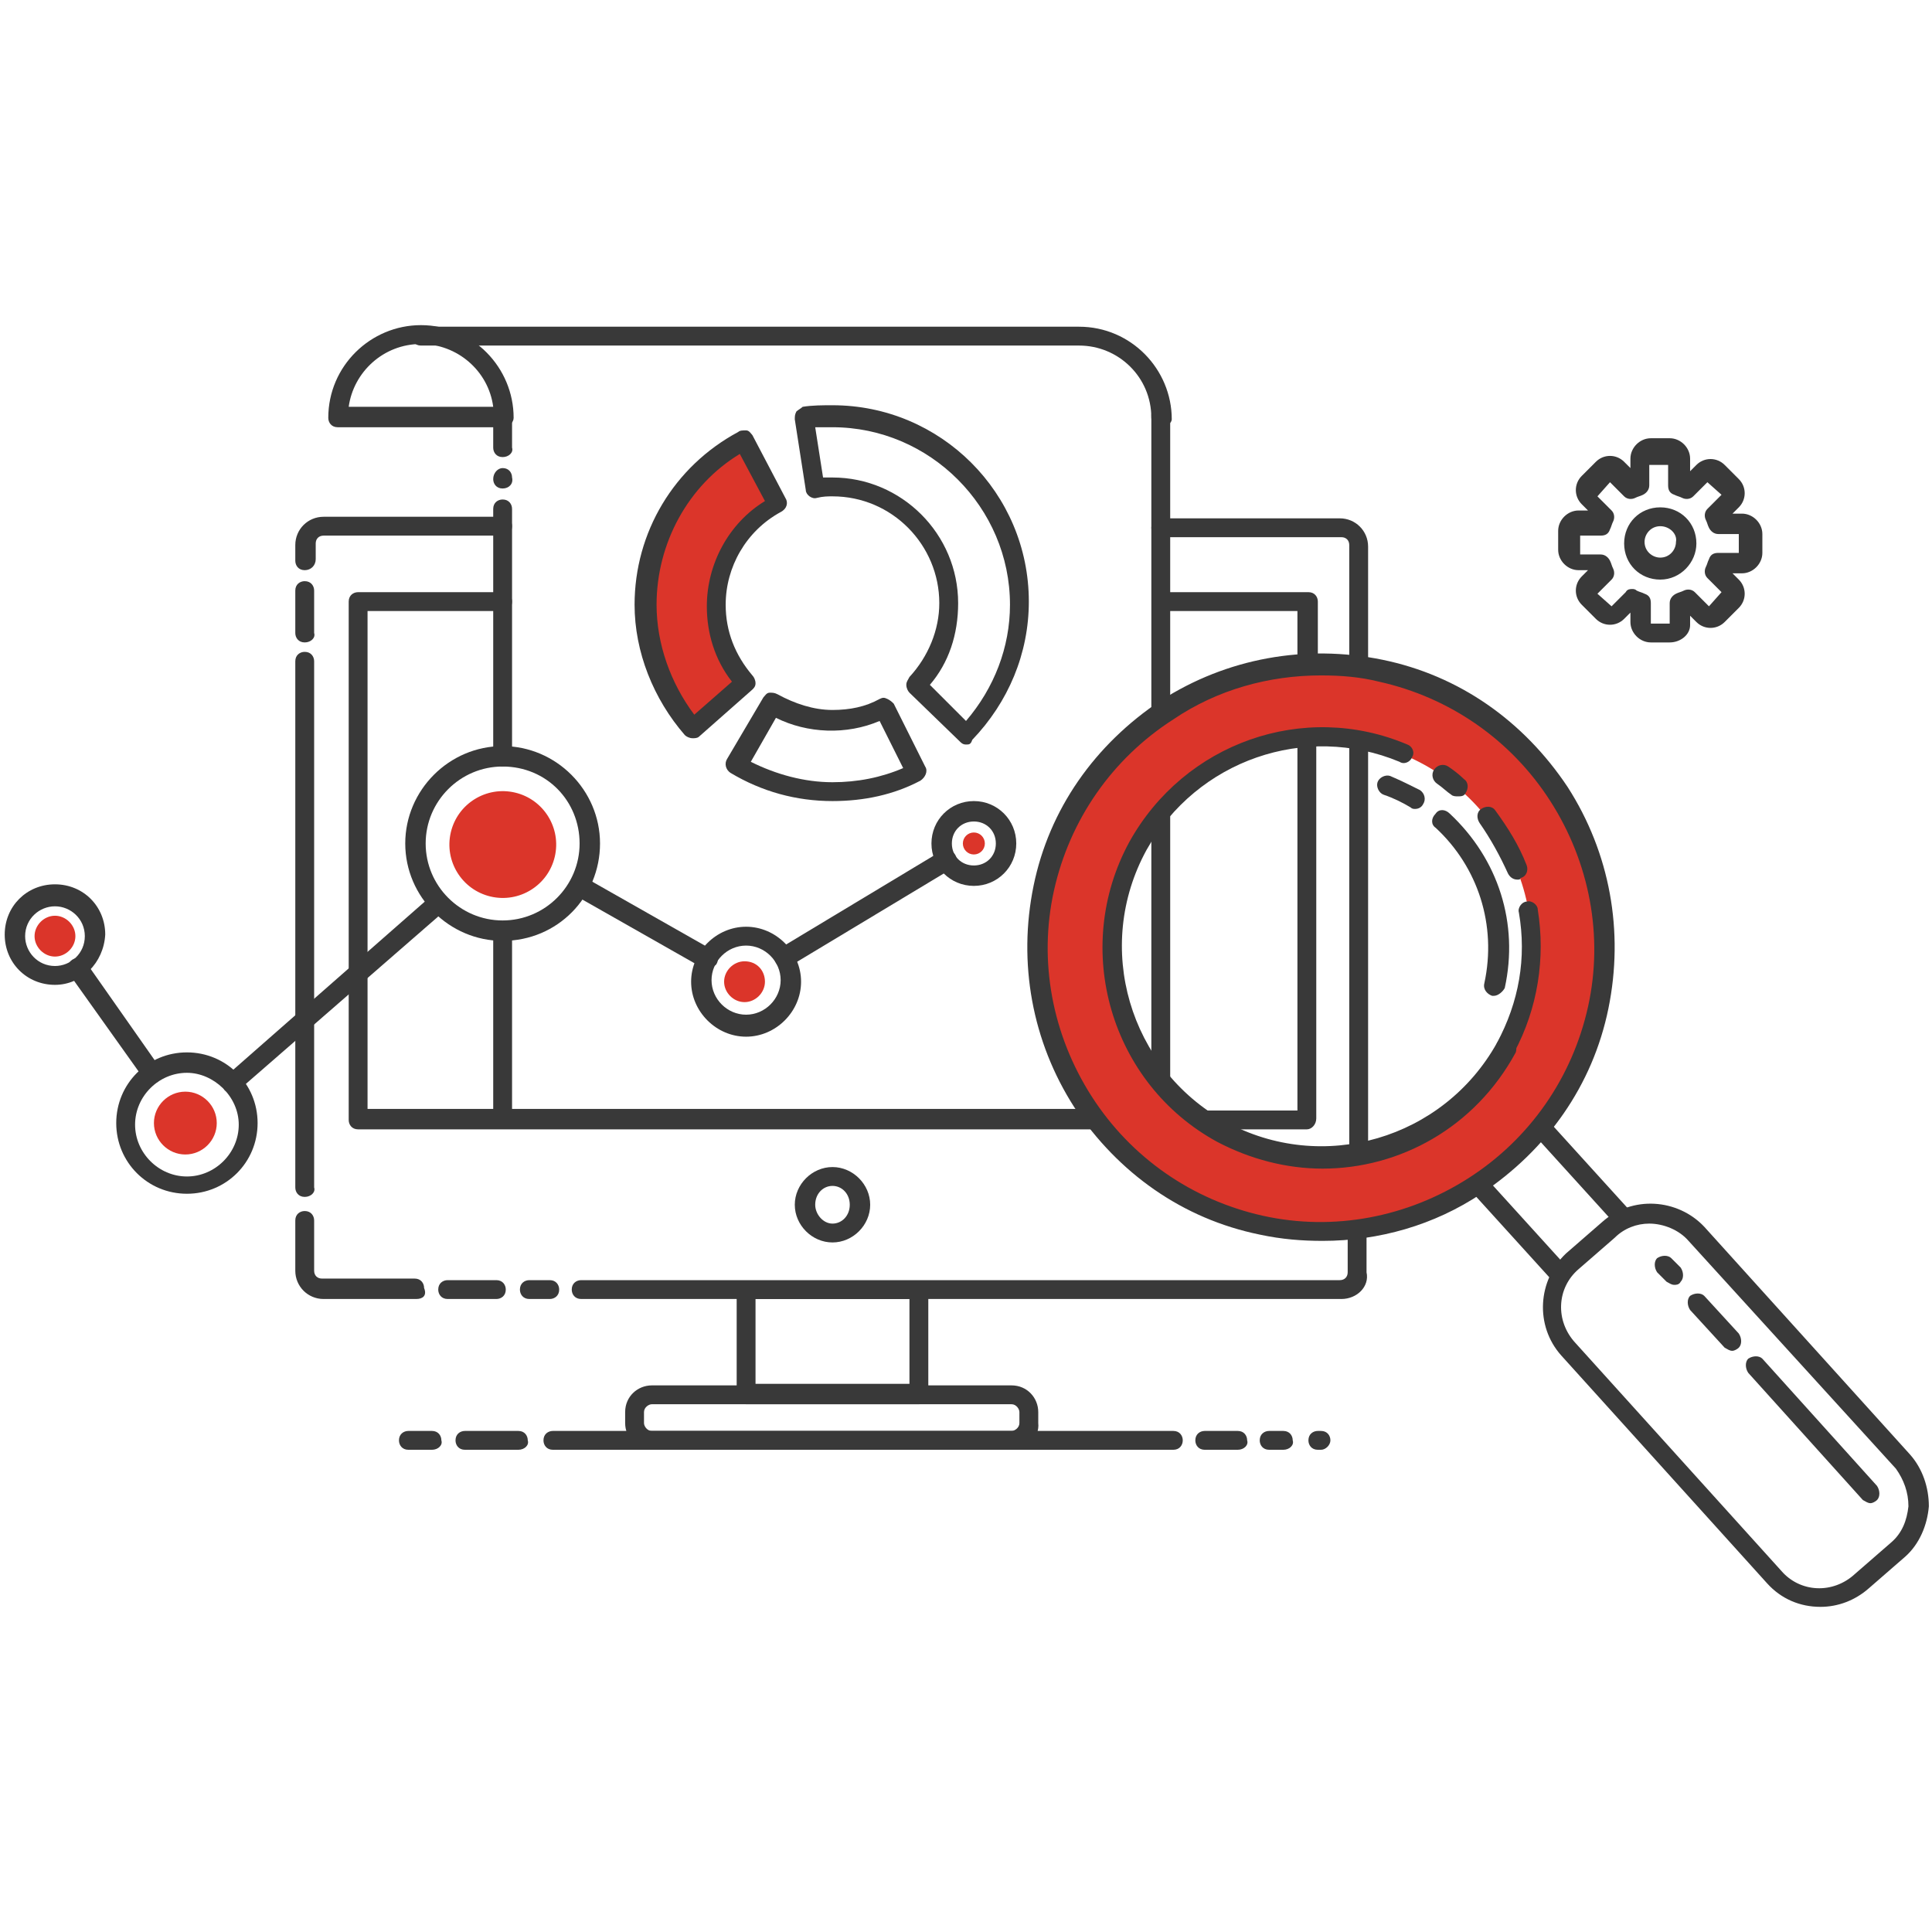 <?xml version="1.0" encoding="utf-8"?>
<!-- Generator: Adobe Illustrator 24.0.2, SVG Export Plug-In . SVG Version: 6.00 Build 0)  -->
<svg version="1.1" id="Layer_1" xmlns="http://www.w3.org/2000/svg" xmlns:xlink="http://www.w3.org/1999/xlink" x="0px" y="0px"
	 width="123px" height="123px" viewBox="0 0 123 123" style="enable-background:new 0 0 123 123;" xml:space="preserve">
<style type="text/css">
	.st0{fill:#DB352A;}
	.st1{fill:#393939;}
</style>
<g>
	<g>
		<path class="st0" d="M47.5,43.2c-1.2-1.3-1.9-3-1.9-4.9c0-2.8,1.6-5.3,3.9-6.5l-2.1-4c-3.7,2-6.2,5.9-6.2,10.5c0,3,1.1,5.8,3,7.9
			L47.5,43.2z"/>
	</g>
	<g>
		<path class="st0" d="M87.9,42.7c-9.7-2.1-19.3,4.1-21.4,13.8c-2.1,9.7,4.1,19.3,13.8,21.4c9.7,2.1,19.3-4.1,21.4-13.8
			S97.7,44.8,87.9,42.7z M97.2,63.2c-1.6,7.2-8.7,11.8-15.9,10.3c-7.2-1.6-11.8-8.7-10.3-15.9s8.7-11.8,15.9-10.3
			C94.2,48.8,98.8,55.9,97.2,63.2z"/>
	</g>
	<g>
		<path class="st1" d="M84.2,79c-1.3,0-2.6-0.1-4-0.4c-4.9-1-9-3.9-11.8-8.1c-2.7-4.2-3.6-9.2-2.6-14.1c1-4.9,3.9-9,8.1-11.8
			c4.2-2.7,9.2-3.6,14.1-2.6c4.9,1,9,3.9,11.8,8.1c2.7,4.2,3.6,9.2,2.6,14.1c-1,4.9-3.9,9-8.1,11.8C91.3,78,87.8,79,84.2,79z
			 M84.1,43c-3.3,0-6.6,0.9-9.4,2.8c-3.9,2.5-6.6,6.4-7.6,10.9c-1,4.5-0.1,9.2,2.4,13.1c2.5,3.9,6.4,6.6,10.9,7.6
			c4.5,1,9.2,0.1,13.1-2.4c3.9-2.5,6.6-6.4,7.6-10.9l0,0c1-4.5,0.1-9.2-2.4-13.1c-2.5-3.9-6.4-6.6-10.9-7.6
			C86.6,43.1,85.4,43,84.1,43z"/>
	</g>
	<g>
		<path class="st1" d="M84.2,74.4c-2.3,0-4.6-0.6-6.7-1.7c-6.8-3.7-9.3-12.3-5.6-19.1c3.5-6.3,11.1-9,17.7-6.2
			c0.3,0.1,0.5,0.5,0.3,0.8c-0.1,0.3-0.5,0.5-0.8,0.3c-6-2.5-12.9-0.1-16.1,5.6c-3.4,6.2-1.1,13.9,5,17.3c6.2,3.4,13.9,1.1,17.3-5
			c0.2-0.3,0.6-0.4,0.9-0.3c0.3,0.2,0.4,0.6,0.3,0.9C93.9,71.8,89.1,74.4,84.2,74.4z"/>
	</g>
	<g>
		<path class="st1" d="M95.9,67.4c-0.1,0-0.2,0-0.3-0.1c-0.3-0.2-0.4-0.6-0.3-0.9c1.4-2.6,1.9-5.4,1.4-8.3c-0.1-0.3,0.2-0.7,0.5-0.7
			c0.3-0.1,0.7,0.2,0.7,0.5c0.5,3.1,0,6.3-1.5,9.1C96.4,67.3,96.2,67.4,95.9,67.4z"/>
	</g>
	<g>
		<path class="st1" d="M96.6,56c-0.3,0-0.5-0.2-0.6-0.4c-0.5-1.1-1.1-2.2-1.8-3.2c-0.2-0.3-0.2-0.7,0.1-0.9c0.3-0.2,0.7-0.2,0.9,0.1
			c0.8,1.1,1.5,2.2,2,3.5c0.1,0.3,0,0.7-0.4,0.8C96.8,56,96.7,56,96.6,56z"/>
	</g>
	<g>
		<path class="st1" d="M92.8,50.7c-0.1,0-0.3,0-0.4-0.1c-0.3-0.2-0.6-0.5-0.9-0.7c-0.3-0.2-0.4-0.6-0.2-0.9c0.2-0.3,0.6-0.4,0.9-0.2
			c0.3,0.2,0.7,0.5,1,0.8c0.3,0.2,0.3,0.6,0.1,0.9C93.2,50.7,93,50.7,92.8,50.7z"/>
	</g>
	<g>
		<path class="st1" d="M115.9,102.3c-1.3,0-2.5-0.5-3.4-1.5L99.4,86.3c-1.7-1.9-1.5-4.8,0.3-6.5l2.3-2c1.9-1.7,4.8-1.5,6.5,0.3
			l13.1,14.5c0.8,0.9,1.2,2.1,1.2,3.3c-0.1,1.2-0.6,2.4-1.5,3.2l-2.3,2C118.1,101.9,117,102.3,115.9,102.3z M105,77.9
			c-0.8,0-1.6,0.3-2.2,0.9l-2.3,2c-1.4,1.2-1.5,3.3-0.2,4.7l13.1,14.5c1.2,1.4,3.3,1.5,4.7,0.2l2.3-2c0,0,0,0,0,0
			c0.7-0.6,1-1.4,1.1-2.3c0-0.9-0.3-1.7-0.8-2.4L107.5,79C106.9,78.3,105.9,77.9,105,77.9z"/>
	</g>
	<g>
		<path class="st1" d="M119.1,95.7c-0.2,0-0.3-0.1-0.5-0.2l-7.3-8.1c-0.2-0.3-0.2-0.7,0-0.9c0.3-0.2,0.7-0.2,0.9,0l7.3,8.1
			c0.2,0.3,0.2,0.7,0,0.9C119.4,95.6,119.2,95.7,119.1,95.7z"/>
	</g>
	<g>
		<path class="st1" d="M110.3,86c-0.2,0-0.3-0.1-0.5-0.2l-2.2-2.4c-0.2-0.3-0.2-0.7,0-0.9c0.3-0.2,0.7-0.2,0.9,0l2.2,2.4
			c0.2,0.3,0.2,0.7,0,0.9C110.6,85.9,110.4,86,110.3,86z"/>
	</g>
	<g>
		<path class="st1" d="M106.6,81.8c-0.2,0-0.3-0.1-0.5-0.2l-0.6-0.6c-0.2-0.3-0.2-0.7,0-0.9c0.3-0.2,0.7-0.2,0.9,0l0.6,0.6
			c0.2,0.3,0.2,0.7,0,0.9C106.9,81.8,106.7,81.8,106.6,81.8z"/>
	</g>
	<g>
		<path class="st1" d="M99.3,81.7c-0.2,0-0.3-0.1-0.5-0.2l-4.9-5.4c-0.2-0.3-0.2-0.7,0-0.9c0.3-0.2,0.7-0.2,0.9,0l4.9,5.4
			c0.2,0.3,0.2,0.7,0,0.9C99.6,81.7,99.4,81.7,99.3,81.7z"/>
	</g>
	<g>
		<path class="st1" d="M103.3,78.1c-0.2,0-0.3-0.1-0.5-0.2l-4.9-5.4c-0.2-0.3-0.2-0.7,0-0.9c0.3-0.2,0.7-0.2,0.9,0l4.9,5.4
			c0.2,0.3,0.2,0.7,0,0.9C103.6,78.1,103.4,78.1,103.3,78.1z"/>
	</g>
	<g>
		<g>
			<path class="st1" d="M86.5,42.5c-0.4,0-0.6-0.3-0.6-0.6v-7.2c0-0.3-0.2-0.5-0.5-0.5H73.9c-0.4,0-0.6-0.3-0.6-0.6
				c0-0.4,0.3-0.6,0.6-0.6h11.4c1,0,1.8,0.8,1.8,1.8v7.2C87.2,42.2,86.9,42.5,86.5,42.5z"/>
		</g>
		<g>
			<path class="st1" d="M19.4,36.3c-0.4,0-0.6-0.3-0.6-0.6v-1c0-1,0.8-1.8,1.8-1.8H32c0.4,0,0.6,0.3,0.6,0.6c0,0.4-0.3,0.6-0.6,0.6
				H20.6c-0.3,0-0.5,0.2-0.5,0.5v1C20.1,36,19.8,36.3,19.4,36.3z"/>
		</g>
		<g>
			<path class="st1" d="M19.4,40.9c-0.4,0-0.6-0.3-0.6-0.6v-2.7c0-0.4,0.3-0.6,0.6-0.6c0.4,0,0.6,0.3,0.6,0.6v2.7
				C20.1,40.6,19.8,40.9,19.4,40.9z"/>
		</g>
		<g>
			<path class="st1" d="M19.4,76.2c-0.4,0-0.6-0.3-0.6-0.6V42.1c0-0.4,0.3-0.6,0.6-0.6c0.4,0,0.6,0.3,0.6,0.6v33.5
				C20.1,75.9,19.8,76.2,19.4,76.2z"/>
		</g>
		<g>
			<path class="st1" d="M26.5,82.7h-5.9c-1,0-1.8-0.8-1.8-1.8v-3.2c0-0.4,0.3-0.6,0.6-0.6c0.4,0,0.6,0.3,0.6,0.6v3.2
				c0,0.3,0.2,0.5,0.5,0.5h5.9c0.4,0,0.6,0.3,0.6,0.6C27.2,82.5,26.9,82.7,26.5,82.7z"/>
		</g>
		<g>
			<path class="st1" d="M31.6,82.7h-3.1c-0.4,0-0.6-0.3-0.6-0.6c0-0.4,0.3-0.6,0.6-0.6h3.1c0.4,0,0.6,0.3,0.6,0.6
				C32.2,82.5,31.9,82.7,31.6,82.7z"/>
		</g>
		<g>
			<path class="st1" d="M35,82.7h-1.3c-0.4,0-0.6-0.3-0.6-0.6c0-0.4,0.3-0.6,0.6-0.6H35c0.4,0,0.6,0.3,0.6,0.6
				C35.6,82.5,35.3,82.7,35,82.7z"/>
		</g>
		<g>
			<path class="st1" d="M85.4,82.7H37c-0.4,0-0.6-0.3-0.6-0.6c0-0.4,0.3-0.6,0.6-0.6h48.3c0.3,0,0.5-0.2,0.5-0.5v-2.6
				c0-0.4,0.3-0.6,0.6-0.6c0.4,0,0.6,0.3,0.6,0.6v2.6C87.2,81.9,86.4,82.7,85.4,82.7z"/>
		</g>
		<g>
			<path class="st1" d="M86.5,74c-0.4,0-0.6-0.3-0.6-0.6v-26c0-0.4,0.3-0.6,0.6-0.6c0.4,0,0.6,0.3,0.6,0.6v26
				C87.2,73.7,86.9,74,86.5,74z"/>
		</g>
		<g>
			<path class="st1" d="M83.2,71.9h-6.6c-0.4,0-0.6-0.3-0.6-0.6c0-0.4,0.3-0.6,0.6-0.6h6V47.2c0-0.4,0.3-0.6,0.6-0.6
				s0.6,0.3,0.6,0.6v24C83.8,71.6,83.5,71.9,83.2,71.9z"/>
		</g>
		<g>
			<path class="st1" d="M83.2,42.5c-0.4,0-0.6-0.3-0.6-0.6v-3h-8.6c-0.4,0-0.6-0.3-0.6-0.6c0-0.4,0.3-0.6,0.6-0.6h9.3
				c0.4,0,0.6,0.3,0.6,0.6v3.6C83.8,42.2,83.5,42.5,83.2,42.5z"/>
		</g>
		<g>
			<path class="st1" d="M69.7,71.9H22.8c-0.4,0-0.6-0.3-0.6-0.6v-33c0-0.4,0.3-0.6,0.6-0.6H32c0.4,0,0.6,0.3,0.6,0.6
				c0,0.4-0.3,0.6-0.6,0.6h-8.6v31.7h46.3c0.4,0,0.6,0.3,0.6,0.6C70.4,71.6,70.1,71.9,69.7,71.9z"/>
		</g>
		<g>
			<path class="st1" d="M58.5,89.4h-11c-0.4,0-0.6-0.3-0.6-0.6v-6.6c0-0.4,0.3-0.6,0.6-0.6h11c0.4,0,0.6,0.3,0.6,0.6v6.6
				C59.1,89.1,58.9,89.4,58.5,89.4z M48.1,88.1h9.8v-5.4h-9.8V88.1z"/>
		</g>
		<g>
			<path class="st1" d="M64.4,92.3H41.5c-1,0-1.7-0.8-1.7-1.7v-0.7c0-1,0.8-1.7,1.7-1.7h22.9c1,0,1.7,0.8,1.7,1.7v0.7
				C66.2,91.5,65.4,92.3,64.4,92.3z M41.5,89.4c-0.2,0-0.5,0.2-0.5,0.5v0.7c0,0.2,0.2,0.5,0.5,0.5h22.9c0.2,0,0.5-0.2,0.5-0.5v-0.7
				c0-0.2-0.2-0.5-0.5-0.5H41.5z"/>
		</g>
		<g>
			<path class="st1" d="M53,79.1c-1.3,0-2.4-1.1-2.4-2.4c0-1.3,1.1-2.4,2.4-2.4c1.3,0,2.4,1.1,2.4,2.4C55.4,78,54.3,79.1,53,79.1z
				 M53,75.5c-0.6,0-1.1,0.5-1.1,1.2c0,0.6,0.5,1.2,1.1,1.2c0.6,0,1.1-0.5,1.1-1.2C54.1,76,53.6,75.5,53,75.5z"/>
		</g>
		<g>
			<path class="st1" d="M73.9,45.9c-0.4,0-0.6-0.3-0.6-0.6V26.4c0-0.4,0.3-0.6,0.6-0.6c0.4,0,0.6,0.3,0.6,0.6v18.9
				C74.6,45.6,74.3,45.9,73.9,45.9z"/>
		</g>
		<g>
			<path class="st1" d="M32,48.8c-0.4,0-0.6-0.3-0.6-0.6V32.4c0-0.4,0.3-0.6,0.6-0.6c0.4,0,0.6,0.3,0.6,0.6v15.7
				C32.7,48.5,32.4,48.8,32,48.8z"/>
		</g>
		<g>
			<path class="st1" d="M32,29.1c-0.4,0-0.6-0.3-0.6-0.6v-1.9c0-0.4,0.3-0.6,0.6-0.6c0.4,0,0.6,0.3,0.6,0.6v1.9
				C32.7,28.8,32.4,29.1,32,29.1z"/>
		</g>
		<g>
			<path class="st1" d="M32,71.8c-0.4,0-0.6-0.3-0.6-0.6V59.3c0-0.4,0.3-0.6,0.6-0.6c0.4,0,0.6,0.3,0.6,0.6v11.9
				C32.7,71.5,32.4,71.8,32,71.8z"/>
		</g>
		<g>
			<path class="st1" d="M73.9,69.5c-0.4,0-0.6-0.3-0.6-0.6V52c0-0.4,0.3-0.6,0.6-0.6c0.4,0,0.6,0.3,0.6,0.6v16.9
				C74.6,69.2,74.3,69.5,73.9,69.5z"/>
		</g>
		<g>
			<path class="st1" d="M32,27.2H21.5c-0.4,0-0.6-0.3-0.6-0.6c0-3.3,2.7-5.9,5.9-5.9c3.3,0,5.9,2.7,5.9,5.9
				C32.7,26.9,32.4,27.2,32,27.2z M22.2,25.9h9.2c-0.3-2.3-2.3-4-4.6-4C24.4,21.9,22.5,23.7,22.2,25.9z"/>
		</g>
		<g>
			<path class="st1" d="M73.9,27.2c-0.4,0-0.6-0.3-0.6-0.6c0-2.6-2.1-4.6-4.6-4.6H26.8c-0.4,0-0.6-0.3-0.6-0.6
				c0-0.4,0.3-0.6,0.6-0.6h41.9c3.3,0,5.9,2.7,5.9,5.9C74.6,26.9,74.3,27.2,73.9,27.2z"/>
		</g>
		<g>
			<path class="st1" d="M32,31.1c-0.4,0-0.6-0.3-0.6-0.6c0-0.4,0.3-0.7,0.6-0.7c0.4,0,0.6,0.3,0.6,0.6v0
				C32.7,30.8,32.4,31.1,32,31.1z"/>
		</g>
	</g>
	<g>
		<path class="st1" d="M106.3,40.9h-1.2c-0.7,0-1.3-0.6-1.3-1.3v-0.6l-0.4,0.4c-0.5,0.5-1.3,0.5-1.8,0l-0.9-0.9
			c-0.5-0.5-0.5-1.3,0-1.8l0.4-0.4h-0.6c-0.7,0-1.3-0.6-1.3-1.3v-1.2c0-0.7,0.6-1.3,1.3-1.3h0.6l-0.4-0.4c-0.5-0.5-0.5-1.3,0-1.8
			l0.9-0.9c0.5-0.5,1.3-0.5,1.8,0l0.4,0.4v-0.6c0-0.7,0.6-1.3,1.3-1.3h1.2c0.7,0,1.3,0.6,1.3,1.3V30l0.4-0.4c0.5-0.5,1.3-0.5,1.8,0
			l0.9,0.9c0.5,0.5,0.5,1.3,0,1.8l-0.4,0.4h0.6c0.7,0,1.3,0.6,1.3,1.3v1.2c0,0.7-0.6,1.3-1.3,1.3h-0.6l0.4,0.4
			c0.5,0.5,0.5,1.3,0,1.8l-0.9,0.9c-0.5,0.5-1.3,0.5-1.8,0l-0.4-0.4v0.6C107.6,40.4,107,40.9,106.3,40.9z M103.9,37.5
			c0.1,0,0.2,0,0.3,0.1c0.2,0.1,0.3,0.1,0.5,0.2c0.3,0.1,0.4,0.3,0.4,0.6v1.3l1.2,0l0-1.3c0-0.3,0.2-0.5,0.4-0.6
			c0.2-0.1,0.3-0.1,0.5-0.2c0.2-0.1,0.5-0.1,0.7,0.1l0.9,0.9l0.8-0.9l-0.9-0.9c-0.2-0.2-0.2-0.5-0.1-0.7c0.1-0.2,0.1-0.3,0.2-0.5
			c0.1-0.3,0.3-0.4,0.6-0.4h1.3l0-1.2h-1.3c-0.3,0-0.5-0.2-0.6-0.4c-0.1-0.2-0.1-0.3-0.2-0.5c-0.1-0.2-0.1-0.5,0.1-0.7l0.9-0.9
			l-0.9-0.8l-0.9,0.9c-0.2,0.2-0.5,0.2-0.7,0.1c-0.2-0.1-0.3-0.1-0.5-0.2c-0.3-0.1-0.4-0.3-0.4-0.6v-1.3l-1.2,0l0,1.3
			c0,0.3-0.2,0.5-0.4,0.6c-0.2,0.1-0.3,0.1-0.5,0.2c-0.2,0.1-0.5,0.1-0.7-0.1l-0.9-0.9l-0.8,0.9l0.9,0.9c0.2,0.2,0.2,0.5,0.1,0.7
			c-0.1,0.2-0.1,0.3-0.2,0.5c-0.1,0.3-0.3,0.4-0.6,0.4h-1.3l0,1.2l1.3,0c0.3,0,0.5,0.2,0.6,0.4c0.1,0.2,0.1,0.3,0.2,0.5
			c0.1,0.2,0.1,0.5-0.1,0.7l-0.9,0.9l0.9,0.8l0.9-0.9C103.6,37.5,103.8,37.5,103.9,37.5z M110.8,34L110.8,34L110.8,34z M105.7,36.9
			c-1.3,0-2.3-1-2.3-2.3c0-1.3,1-2.3,2.3-2.3c1.3,0,2.3,1,2.3,2.3C108,35.8,107,36.9,105.7,36.9z M105.7,33.5c-0.6,0-1,0.5-1,1
			c0,0.6,0.5,1,1,1c0.6,0,1-0.5,1-1C106.8,34,106.3,33.5,105.7,33.5z"/>
	</g>
	<g>
		<path class="st1" d="M74.7,92.3H35.2c-0.4,0-0.6-0.3-0.6-0.6c0-0.4,0.3-0.6,0.6-0.6h39.5c0.4,0,0.6,0.3,0.6,0.6
			C75.3,92,75.1,92.3,74.7,92.3z"/>
	</g>
	<g>
		<path class="st1" d="M33,92.3h-3.4c-0.4,0-0.6-0.3-0.6-0.6c0-0.4,0.3-0.6,0.6-0.6H33c0.4,0,0.6,0.3,0.6,0.6
			C33.7,92,33.4,92.3,33,92.3z"/>
	</g>
	<g>
		<path class="st1" d="M27.5,92.3h-1.5c-0.4,0-0.6-0.3-0.6-0.6c0-0.4,0.3-0.6,0.6-0.6h1.5c0.4,0,0.6,0.3,0.6,0.6
			C28.2,92,27.9,92.3,27.5,92.3z"/>
	</g>
	<g>
		<path class="st1" d="M78.8,92.3h-2.1c-0.4,0-0.6-0.3-0.6-0.6c0-0.4,0.3-0.6,0.6-0.6h2.1c0.4,0,0.6,0.3,0.6,0.6
			C79.5,92,79.2,92.3,78.8,92.3z"/>
	</g>
	<g>
		<path class="st1" d="M81.7,92.3h-0.9c-0.4,0-0.6-0.3-0.6-0.6c0-0.4,0.3-0.6,0.6-0.6h0.9c0.4,0,0.6,0.3,0.6,0.6
			C82.4,92,82.1,92.3,81.7,92.3z"/>
	</g>
	<g>
		<path class="st1" d="M84.1,92.3h-0.2c-0.4,0-0.6-0.3-0.6-0.6c0-0.4,0.3-0.6,0.6-0.6h0.2c0.4,0,0.6,0.3,0.6,0.6
			C84.7,92,84.4,92.3,84.1,92.3z"/>
	</g>
	<g>
		<path class="st1" d="M61.5,47.4c-0.2,0-0.3-0.1-0.4-0.2l-3.2-3.1c-0.1-0.1-0.2-0.3-0.2-0.5c0-0.2,0.1-0.3,0.2-0.5
			c1.2-1.3,1.9-3,1.9-4.7c0-3.7-3-6.8-6.8-6.8c-0.3,0-0.6,0-1,0.1c-0.3,0.1-0.7-0.2-0.7-0.5l-0.7-4.5c0-0.2,0-0.3,0.1-0.5
			c0.1-0.1,0.3-0.2,0.4-0.3c0.6-0.1,1.3-0.1,1.9-0.1c6.9,0,12.5,5.6,12.5,12.5c0,3.3-1.3,6.4-3.6,8.8C61.8,47.4,61.7,47.4,61.5,47.4
			z M59.2,43.6l2.3,2.3c1.8-2.1,2.8-4.7,2.8-7.4c0-6.2-5.1-11.3-11.3-11.3c-0.3,0-0.7,0-1.1,0l0.5,3.2c0.2,0,0.4,0,0.6,0
			c4.4,0,8,3.6,8,8C61,40.4,60.4,42.2,59.2,43.6z"/>
	</g>
	<g>
		<path class="st1" d="M53,51c-2.3,0-4.5-0.6-6.5-1.8c-0.3-0.2-0.4-0.6-0.2-0.9l2.3-3.9c0.1-0.1,0.2-0.3,0.4-0.3
			c0.2,0,0.3,0,0.5,0.1c1.1,0.6,2.3,1,3.5,1c1.1,0,2.1-0.2,3-0.7c0.2-0.1,0.3-0.1,0.5,0c0.2,0.1,0.3,0.2,0.4,0.3l2,4
			c0.2,0.3,0,0.7-0.3,0.9C56.9,50.6,55,51,53,51z M47.8,48.5c1.6,0.8,3.4,1.3,5.2,1.3c1.6,0,3.1-0.3,4.5-0.9L56,45.9
			c-2.1,0.9-4.6,0.8-6.6-0.2L47.8,48.5z"/>
	</g>
	<g>
		<path class="st1" d="M44.1,47c-0.2,0-0.4-0.1-0.5-0.2c-2-2.3-3.2-5.3-3.2-8.3c0-4.6,2.5-8.8,6.6-11c0.1-0.1,0.3-0.1,0.5-0.1
			c0.2,0,0.3,0.2,0.4,0.3l2.1,4c0.2,0.3,0.1,0.7-0.3,0.9c-2.2,1.2-3.5,3.5-3.5,5.9c0,1.7,0.6,3.2,1.7,4.5c0.1,0.1,0.2,0.3,0.2,0.5
			c0,0.2-0.1,0.3-0.2,0.4l-3.4,3C44.4,47,44.2,47,44.1,47z M47.1,28.9c-3.3,2-5.3,5.7-5.3,9.6c0,2.5,0.9,5,2.4,7l2.4-2.1
			c-1.1-1.4-1.6-3.1-1.6-4.8c0-2.7,1.4-5.3,3.7-6.7L47.1,28.9z"/>
	</g>
	<g>
		<path class="st1" d="M11.9,76c-2.5,0-4.5-2-4.5-4.5c0-2.5,2-4.5,4.5-4.5c2.5,0,4.5,2,4.5,4.5C16.4,74,14.4,76,11.9,76z M11.9,68.3
			c-1.8,0-3.3,1.5-3.3,3.3s1.5,3.3,3.3,3.3c1.8,0,3.3-1.5,3.3-3.3S13.6,68.3,11.9,68.3z"/>
	</g>
	<g>
		<path class="st1" d="M32,59.9c-3.4,0-6.2-2.8-6.2-6.2s2.8-6.2,6.2-6.2c3.4,0,6.2,2.8,6.2,6.2S35.5,59.9,32,59.9z M32,48.8
			c-2.7,0-4.9,2.2-4.9,4.9s2.2,4.9,4.9,4.9c2.7,0,4.9-2.2,4.9-4.9S34.8,48.8,32,48.8z"/>
	</g>
	<g>
		<path class="st1" d="M47.5,66c-1.9,0-3.5-1.6-3.5-3.5c0-1.9,1.6-3.5,3.5-3.5s3.5,1.6,3.5,3.5C51,64.4,49.4,66,47.5,66z M47.5,60.2
			c-1.2,0-2.2,1-2.2,2.2s1,2.2,2.2,2.2c1.2,0,2.2-1,2.2-2.2S48.7,60.2,47.5,60.2z"/>
	</g>
	<g>
		<path class="st1" d="M62,56.4c-1.5,0-2.7-1.2-2.7-2.7c0-1.5,1.2-2.7,2.7-2.7c1.5,0,2.7,1.2,2.7,2.7C64.7,55.2,63.5,56.4,62,56.4z
			 M62,52.3c-0.8,0-1.4,0.6-1.4,1.4c0,0.8,0.6,1.4,1.4,1.4c0.8,0,1.4-0.6,1.4-1.4C63.4,52.9,62.8,52.3,62,52.3z"/>
	</g>
	<g>
		<path class="st1" d="M49.9,61.6c-0.2,0-0.4-0.1-0.5-0.3c-0.2-0.3-0.1-0.7,0.2-0.9l10.3-6.2c0.3-0.2,0.7-0.1,0.9,0.2
			c0.2,0.3,0.1,0.7-0.2,0.9l-10.3,6.2C50.2,61.6,50.1,61.6,49.9,61.6z"/>
	</g>
	<g>
		<path class="st1" d="M45,61.7c-0.1,0-0.2,0-0.3-0.1L36.6,57c-0.3-0.2-0.4-0.6-0.2-0.9c0.2-0.3,0.6-0.4,0.9-0.2l8.1,4.6
			c0.3,0.2,0.4,0.6,0.2,0.9C45.4,61.6,45.2,61.7,45,61.7z"/>
	</g>
	<g>
		<path class="st1" d="M14.8,69.6c-0.2,0-0.4-0.1-0.5-0.2c-0.2-0.3-0.2-0.7,0.1-0.9l13.1-11.5c0.3-0.2,0.7-0.2,0.9,0.1
			c0.2,0.3,0.2,0.7-0.1,0.9L15.2,69.4C15.1,69.5,14.9,69.6,14.8,69.6z"/>
	</g>
	<g>
		<path class="st0" d="M13.8,71.5c0,1.1-0.9,2-2,2s-2-0.9-2-2c0-1.1,0.9-2,2-2S13.8,70.4,13.8,71.5z"/>
	</g>
	<g>
		<path class="st1" d="M3.5,62.7c-1.8,0-3.2-1.4-3.2-3.2c0-1.8,1.4-3.2,3.2-3.2c1.8,0,3.2,1.4,3.2,3.2C6.6,61.3,5.2,62.7,3.5,62.7z
			 M3.5,57.7c-1,0-1.9,0.8-1.9,1.9c0,1,0.8,1.9,1.9,1.9c1,0,1.9-0.8,1.9-1.9C5.4,58.5,4.5,57.7,3.5,57.7z"/>
	</g>
	<g>
		<path class="st0" d="M4.8,59.6c0,0.7-0.6,1.3-1.3,1.3c-0.7,0-1.3-0.6-1.3-1.3c0-0.7,0.6-1.3,1.3-1.3C4.2,58.3,4.8,58.9,4.8,59.6z"
			/>
	</g>
	<g>
		<ellipse transform="matrix(0.23 -0.973 0.973 0.23 -27.6 72.553)" class="st0" cx="32" cy="53.7" rx="3.4" ry="3.4"/>
	</g>
	<g>
		<path class="st0" d="M48.7,62.5c0,0.7-0.6,1.3-1.3,1.3c-0.7,0-1.3-0.6-1.3-1.3c0-0.7,0.6-1.3,1.3-1.3
			C48.2,61.2,48.7,61.8,48.7,62.5z"/>
	</g>
	<g>
		<circle class="st0" cx="62" cy="53.7" r="0.7"/>
	</g>
	<g>
		<path class="st1" d="M9.6,68.9c-0.2,0-0.4-0.1-0.5-0.3L4.4,62c-0.2-0.3-0.1-0.7,0.2-0.9c0.3-0.2,0.7-0.1,0.9,0.2l4.7,6.7
			c0.2,0.3,0.1,0.7-0.2,0.9C9.9,68.9,9.8,68.9,9.6,68.9z"/>
	</g>
	<g>
		<path class="st1" d="M95.1,63.4c0,0-0.1,0-0.1,0c-0.3-0.1-0.6-0.4-0.5-0.8c0.8-3.7-0.4-7.4-3.1-9.9c-0.3-0.2-0.3-0.6,0-0.9
			c0.2-0.3,0.6-0.3,0.9,0c3.1,2.9,4.4,7,3.5,11.1C95.7,63.1,95.4,63.4,95.1,63.4z"/>
	</g>
	<g>
		<path class="st1" d="M90.1,51.5c-0.1,0-0.2,0-0.3-0.1c-0.5-0.3-1.1-0.6-1.7-0.8c-0.3-0.1-0.5-0.5-0.4-0.8c0.1-0.3,0.5-0.5,0.8-0.4
			c0.7,0.3,1.3,0.6,1.9,0.9c0.3,0.2,0.4,0.6,0.2,0.9C90.5,51.4,90.3,51.5,90.1,51.5z"/>
	</g>
</g>
</svg>
